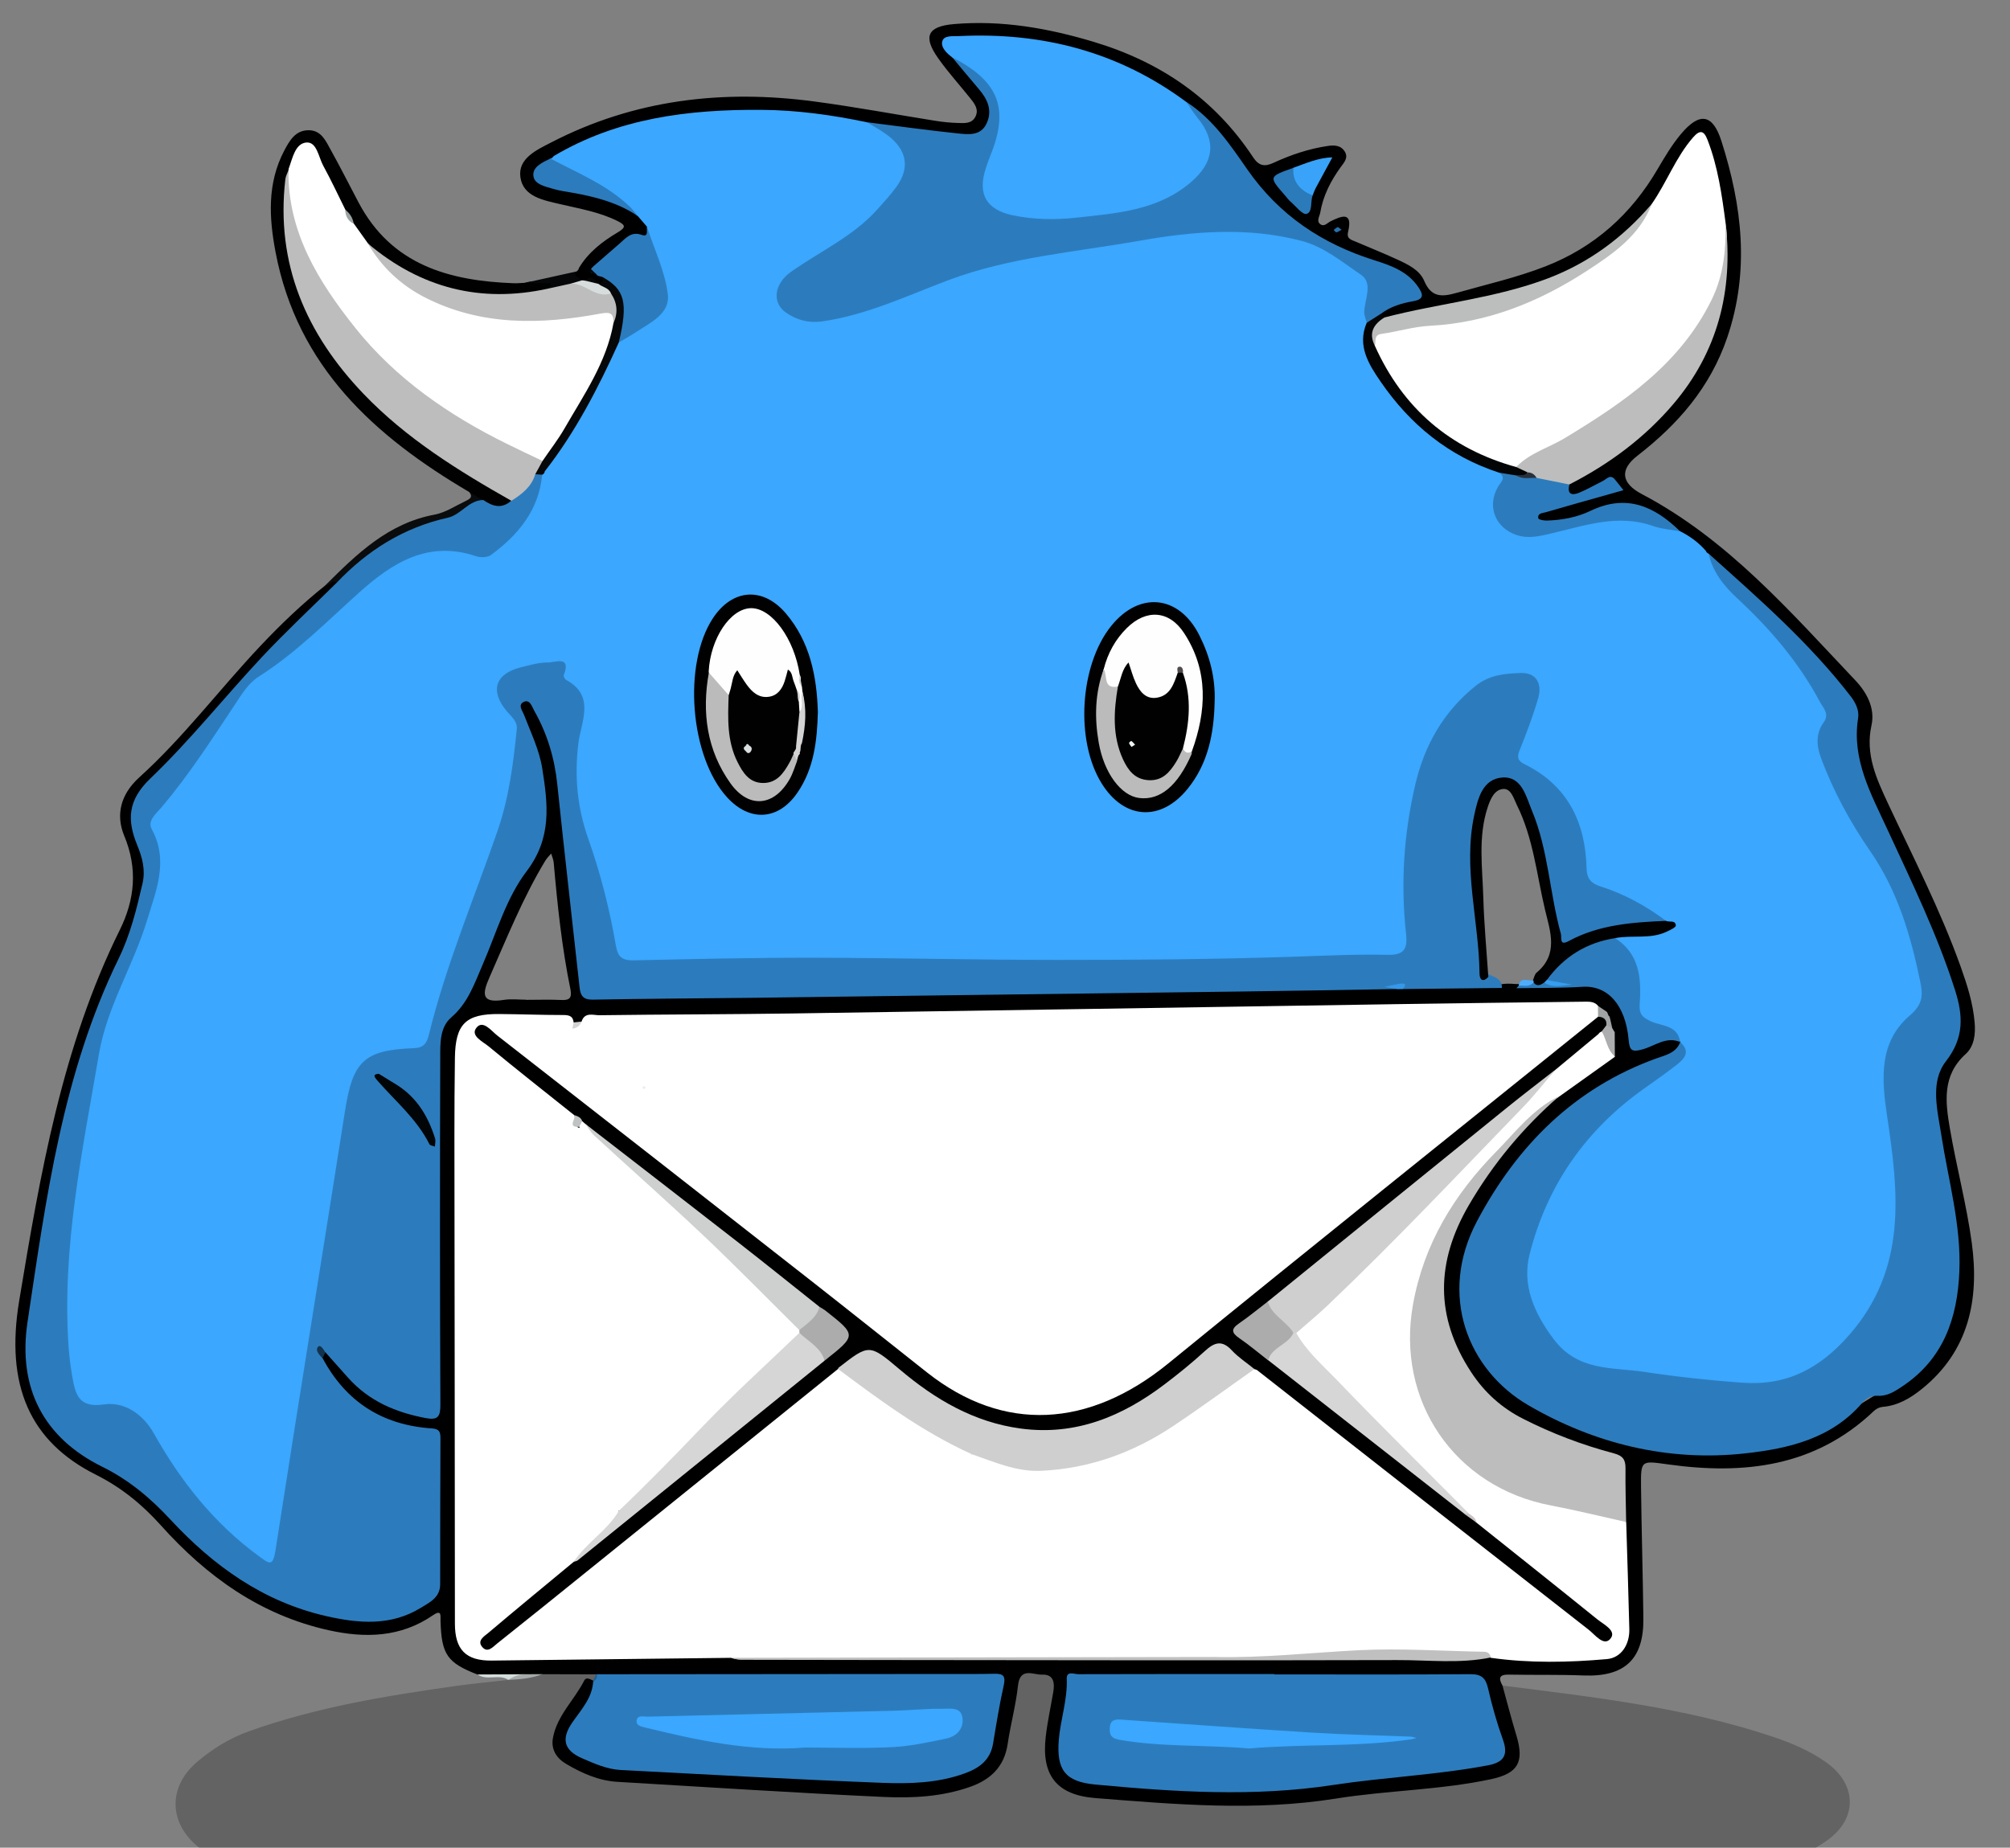 <?xml version="1.0" encoding="utf-8"?>
<!-- Generator: Adobe Illustrator 23.0.6, SVG Export Plug-In . SVG Version: 6.00 Build 0)  -->
<svg version="1.1" id="Calque_1" xmlns="http://www.w3.org/2000/svg" xmlns:xlink="http://www.w3.org/1999/xlink" x="0px" y="0px"
	 viewBox="0 0 2848.6 2619.1" style="enable-background:new 0 0 2848.6 2619.1;" xml:space="preserve">
<rect x="0" y="0" width="2848.6" height="2619.1" fill="#808080" stroke="none"/>
<style type="text/css">
	.st0{fill:#010101;}
	.st1{fill:#0A0B0D;}
	.st2{fill:#050708;}
	.st3{fill:#D4DCDC;}
	.st4{fill:#777A7A;}
	.st5{fill:#4A4E4E;}
	.st6{fill:#2C7CBD;}
	.st7{fill:#3BA7FF;}
	.st8{fill:#FFFFFF;}
	.st9{fill:#BDBDBD;}
	.st10{fill:#BCBDBD;}
	.st11{fill:#C1C0C0;}
	.st12{fill:#030405;}
	.st13{fill:#2C7BBC;}
	.st14{fill:#2B7AB9;}
	.st15{fill:#39A3F9;}
	.st16{fill:#D7DDDD;}
	.st17{fill:#ABADAE;}
	.st18{fill:#A0A3A4;}
	.st19{fill:#3598E9;}
	.st20{fill:#12334D;}
	.st21{fill:#2770A9;}
	.st22{fill:#D3D3D3;}
	.st23{fill:#9CA3A3;}
	.st24{fill:#010102;}
	.st25{fill:#CFCFCF;}
	.st26{fill:#D6D6D6;}
	.st27{fill:#BFC3C3;}
	.st28{fill:#EDEDED;}
	.st29{fill:#CAC3C3;}
	.st30{fill:#020507;}
	.st31{fill:#3BA7FE;}
	.st32{fill:#4EACFD;}
	.st33{fill:#293039;}
	.st34{fill:#369DEF;}
	.st35{fill:#FEFEFE;}
	.st36{fill:#BBBBBB;}
	.st37{fill:#D3D2D2;}
	.st38{fill:#CECFCF;}
	.st39{fill:#ACACAC;}
	.st40{fill:#504A4A;}
	.st41{fill:#DBDEDE;}
	.st42{fill:#D4DFDF;}
	.st43{fill:#ECF5F5;}
	.st44{opacity:0.23;enable-background:new    ;}
</style>
<g>
	<path d="M2763.4,1599.6c-6.4-37.4-11.2-75.1,22.3-105.4c12.2-11,14.2-28.1,12.8-44.7c-2.3-27.5-10.6-53.4-19.8-79.2
		c-28.5-79.8-67.3-155-103.1-231.6c-16.1-34.6-32.4-69.4-23.3-110.5c5.4-24.3-6.7-46.7-22.9-63.8c-92.4-97.5-180.8-199.9-302.5-264
		c-29.5-15.5-31.7-34.8-6.2-54.5c57.4-44.5,103.1-96.8,127.2-167.6c32.1-94.5,21-186.8-8.3-278.4c-12.4-38.9-31.2-41.2-57.5-9.7
		c-12.7,15.2-23,32.6-33.1,49.8c-37.3,63.7-89.2,110.3-158.3,137.4c-41.1,16.1-84,25.7-126.2,37.7c-20.6,5.8-35.9,7.1-46.1-17
		c-6.6-15.6-23.3-23.4-38.5-30.4c-19.4-8.9-39.1-16.8-58.7-25.2c-6-2.6-13-3.8-10.7-13.6c6.9-29-8.3-23.3-24.6-15.3
		c-4.6,2.2-8.9,8.1-14.3,4.5c-6.5-4.4-1.6-10.9-0.6-16.4c4.1-24.2,14.9-45.3,29.2-65c4.5-6.2,11-12.9,5.8-21.6
		c-5.7-9.5-15.4-9.6-24.9-8.1c-26.5,4-51.8,12.5-76,23.7c-13.1,6.1-21,4.5-29.2-7.8c-54.8-83.1-131.7-135.4-226.6-163.8
		c-64.5-19.3-129.7-30.7-197-25c-38,3.2-44.6,17.6-22.6,48.6c13.8,19.5,30,37.4,45,56.1c6.3,7.9,13.2,16.2,7.5,27
		c-5.3,10-15.9,8.7-25,8.5c-10.6-0.3-21.3-1.4-31.8-3.1c-57.2-9.1-114.2-19.8-171.6-27.4C1024,126.5,898.6,141.1,781,202
		c-20.4,10.5-47.2,22.6-43.5,49.1c3.9,28.1,33.2,32.8,57.4,38.5c27.2,6.4,54.9,11,80.2,23.7c10.7,5.4,13.1,8.5,0.5,16
		c-21.7,12.9-41.9,28.3-55.2,50.7c-0.4,2.5-1.8,4.1-4,5.1l0.2-0.3c-9.7,10-0.5,12.1,6.3,15.2c1.8,0.4,3.6,0.6,5.5,0.6
		c6.4-1.5,12,0.9,17.8,3c1.7,0.4,3.5,0.7,5.2,0.6c5.2-0.9,7.6-3.6,5.7-9c-0.8-1.4-1.7-2.7-2.9-3.8c-1.7-1.4-3.5-2.5-5.4-3.5
		c-1.1-0.6-2.1-1.4-3-2.2c-0.7-1-0.8-2.1-0.5-3.2c-0.1,0,1.1-1.5,1-1.5c1-0.9,2.1-1.8,3.1-2.7c20.2-15.4,34.9-38.8,63.5-42.1
		c7.9-0.9,9.1-8.7,7.9-15.9c-2.3-7.8-7.8-13.3-14-18.2c-27.6-20.3-59.7-28.5-92.7-34.4c-13.7-2.4-27.7-4.2-40.3-10.9
		c-9.6-5.1-10.6-11.2-2.5-18.5c3.5-3.1,7.1-6,11.2-8.3c1.6-1.1,3.3-2.2,4.8-3.4c1.7-1.2,3.5-2.2,5.3-3.1
		c85.8-47.1,179.7-60.5,275.4-61.6c53.7-0.6,107.2,8.5,160.4,17.2c9.3,0.2,18.3,1.8,27.5,3.2c37.4,5.7,74.5,15.5,112.7,13.7
		c31.4-1.5,46-24.4,35.2-54c-3.2-8.9-7.9-17.2-14.7-23.5c-12.8-11.8-22.2-26.4-34.4-38.6c-10.6-17.1-9.2-20.5,10.9-22.8
		c27.9-3.2,55.7-0.7,83.3,3.2c82.7,11.6,159.9,37.8,228,87.5c7.6,4.3,14,9.9,20.5,15.8c21.4,19.4,36.4,44,54.7,65.9
		c22.2,26.5,41.5,55.5,67,79c33.6,30.9,75.3,47,117.2,62.5c18.8,6.9,37.3,14.4,54.1,25.3c6.7,4.3,14.2,9.8,13.5,18.5
		c-0.8,9.5-11.1,7.3-17.3,10.3c-11.8,5.7-28.8,4.2-31.3,22.7c1.3,3,3.7,4.8,6.6,5.8c5.3,1.4,10.6,0.7,15.8-0.5
		c37-8.5,74.5-14.3,111.6-22.1c98-20.6,189.7-53.4,253.9-136.9c5.8-6.5,10-14.1,15-21.1c13.3-19.1,20.5-41.9,35.5-59.9
		c4.4-5.3,7.9-14.3,16.5-12c6.8,1.8,7.9,10.2,9.8,16.4c10,33.2,14.8,67.4,20.6,101.5c1,4.5,2.4,8.9,2.5,13.6
		c2.6,113.3-33.9,209-123.4,282.6c-30.9,25.4-65,45.7-97.7,68.3c-5,17.3,1,24.8,17.2,20.8c12.3-3.1,22.8-10.9,34.6-15.4
		c3.6-1.4,9.2-3.8,10.8,0.2c2.3,5.5-4.3,5.2-7.5,6c-25.8,6.6-50.2,17.7-76.5,22.4c-6.5,1.2-13,2.9-18.7,6.7
		c-3.4,2.3-6.5,5.1-6.3,9.5c0.3,5.6,4.7,7.6,9.4,8.9c8.5,2.2,17.2,1.4,25.7,0.1c18.5-2.7,36.5-7.8,53.8-14.7
		c33.3-13.2,63.7-9.3,91.7,13.2c6.2,5,13.1,9.1,19.4,14c12.4,9.8,26.8,17,37.5,29c2.1,2,4.3,3.9,6.7,5.6c1.7,1,3.4,2.1,5.1,3
		c29.1,28.3,56.5,58.4,86.9,85.4c33.4,29.7,65.1,61,93.7,95.5c16.3,19.7,24.2,41.2,20.1,66.5c-2.4,14.3,0.8,27.5,4.8,41.2
		c18.8,64.4,51.9,122.7,78.8,183.5c23.2,52.4,46.4,104.8,60.7,160.7c6.4,25,4.5,47.2-13.1,67.3c-9.9,11.4-13.4,25.3-14.8,40.5
		c-4.1,44.5,3.9,87.6,13,130.7c9.6,45.7,17.5,91.7,15.3,138.7c-3,65-20.9,125.3-81.6,157.2c-32.3,17-61.7,37-92.4,55.7
		c-51.1,31.3-109.7,43.9-168.8,41.6c-88-3.3-173-24.5-251.5-65.7c-68.8-36.2-128.4-138.4-87.3-233.4
		c46.6-107.7,123.5-186.9,228.5-238.8c14.9-7.4,31.5-11.1,46.3-18.7c9.2-4.7,20.2-8.6,19.5-22.3c-0.7-2-1.9-3.8-3.5-5.2
		c-6.6-5-13.8-3.7-21-2.1c-12.3,2.8-25.3,12.7-36.3,7.8c-13.2-5.8-7.7-23.7-12.2-35.8c-12.2-32.1-40-53.2-69.4-49.5
		c-31.2,3.9-62.4,2.4-93.6,1.2c-6.8-0.5-13.7-0.8-20.5,0.6c-45.3,0.1-90.7-3.9-136,1.2c-3.5-0.2-7-0.1-10.5,0.8
		c-15.8,5.5-31.8,1.3-47.6,1c-163.2-2.6-326.3,4.4-489.5,4.5c-121.2,0.1-242.4,5-363.6,4c-28.6-0.2-57.3,0.3-85.9,1.8
		c-47.9,2.5-95.9,1.9-143.8,1.7c-13.8-0.1-21.1-5.7-22.4-19.6c-0.6-6.6-2-13.2-3.1-19.7c-12.1-74.3-12.9-149.9-23.6-224.4
		c-6-42.2-8.6-84.9-27.7-124.1c-4.7-9.6-9.1-19.4-17.4-26.5c-4.2-3.6-9-6-14.6-2.9c-5.4,2.9-6.9,7.8-6.4,13.5c0.6,7.4,3,14.4,6.3,21
		c21.5,43.5,24.8,90.8,28.8,138c0.7,8.7-0.1,17.1-5.4,24.8c-43.3,63.2-69.9,134.5-98.5,204.9c-4.4,10.7-9.4,20.6-18.3,28.1
		c-21.4,18.2-29.1,41.9-29.6,69.3c-0.8,52.5,0.7,105.1,0,157.6c-1.5,109.8,0.2,219.7-0.5,329.5c-0.1,22.2-4.9,27.3-26,21
		c-35.8-10.8-70.4-24.2-95.3-55.1c-9.3-11.6-17.6-25.4-33.5-30.2c-5.3,0.3-7.9,3.5-8.9,8.3c-0.6,8.6,3.9,15.3,8.1,22.1
		c31.3,50.8,79.4,75.6,136.1,85.3c16.3,2.8,21.5,8.6,20.9,24.1c-2.3,56.6-0.9,113.2,0.4,169.7c0.6,26.8-11,42.3-33.5,53.2
		c-41,19.9-83,15.9-125.1,5.9c-90.4-21.6-161.1-74.7-221.8-142.4c-23.5-26.1-49.2-48-81.6-62.8c-31.8-14.5-59-36.1-80.5-64.2
		c-32.6-42.7-35.6-91.8-31.3-142.8c5.6-67,25.8-131,34.1-197.2c12.8-102.2,45.3-198.5,86.2-292.4c13.1-29.9,24.2-60.6,34.1-91.8
		c11.3-35.6,14.9-70.2-2.7-104.7c-2.7-5.3-3.6-11.4-4.5-17.4c-3-20.4,1.5-36.8,18.4-51.4c27.2-23.5,50-51.7,74-78.4
		c53.8-60,103.7-123.4,165.5-176c11.4-9.7,24.4-19.1,28.8-34.9c-7.6-16.5-11.7,1.9-17.7,1.7c-32.9,26.2-63.1,55.1-92,85.7
		c-58.1,61.5-109,129.7-172,186.7c-26.6,24.1-33.7,53.2-21.3,83c19.4,46.6,14.8,90.5-6.2,133C87.8,1484,57.1,1663.8,27.2,1843.8
		c-19.9,119.9,15,199.6,108.5,246.5c36.2,18.2,65.5,42.1,92,71.6c65,72.6,141.2,127.5,238.2,149c52,11.5,102,10.1,147.6-21.2
		c13-8.9,10.6,0.9,10.8,8c1.4,47.6,9.4,59.3,52.5,76c30.7,2.6,61.5,5.5,92.2-0.5c25.3,0.1,50.5,0.1,75.8,0.2
		c10.3,10.4,23.7,7.3,36,7.3c165.2,0.1,330.3,0.2,495.5,0.2c7.3,0,14.7,0.3,22,0.2c12.8-0.1,16.5,6.8,14.2,18
		c-3.1,15-8.2,29.8-9.2,45c-3.2,52-21.4,58.3-64.6,69.3c-5.8,1.5-11.6,3.4-17.6,3.7c-61.2,2.9-122.5,2.9-183.6-0.7
		c-55.8-3.3-111.3-10.6-167.3-10.1c-30.7,0.3-61.1-3.7-91.7-5.4c-20.1-1.1-38.6-9.5-56.1-19.5c-12.4-7.1-14.3-16.1-8.3-28.4
		c6.2-12.6,16.1-22.9,22.2-35.6c5.3-11,13.6-22.2,4.3-35.2c-4.2-1.8-9.9-5.4-12.5-0.2c-14,27.7-38.7,49.7-44.5,81.7
		c-2.9,16.3,5.1,28.6,18.8,36.7c22.6,13.3,46.3,23.9,72.9,25.4c125.7,7.4,251.3,15.6,377.1,21.4c41.1,1.9,82.7-0.3,122.4-14.3
		c29.3-10.3,48.6-28.7,53.3-61c4.1-27.6,11.6-54.8,14.6-82.5c2.9-26.8,21.8-15.1,34.1-15.6c16.8-0.7,18.2,12,15.8,25.3
		c-3.6,21-8.2,41.9-10.6,63c-6.3,54.4,15.6,82.4,70.4,86.7c113.5,9,227.1,18.9,340.9,0.7c73-11.7,147.5-12,219.9-27.5
		c38.6-8.3,47.1-24.5,35.9-61.8c-7.1-23.5-13.3-47.3-19.8-71c-5.8-10.2-4.8-15.7,9-15.4c35.3,0.7,70.6-0.2,105.8,1.2
		c58.2,2.3,85.6-22.8,84.9-80.8c-0.7-61.9-2.6-123.8-3.3-185.7c-0.4-39.2-0.1-38,38.2-32.7c107.5,15,208.5,3.7,291.8-75.7
		c3.1-3,7.9-5.4,12.1-5.8c21.7-1.7,39.4-12.2,55.6-25.2c67.1-53.9,81.8-127.1,71.1-206.9C2787.1,1707.7,2772.7,1654,2763.4,1599.6z
		 M795.6,1417.5c-16.6-0.8-33.3-0.2-49.9-0.2c0-0.1,0-0.1,0-0.2c-10.7,0-21.5-1.4-31.9,0.3c-32.3,5.1-30.2-9-20.2-31.8
		c24.7-56,47.4-112.9,79.2-165.5c2.2-3.7,5.5-6.8,8.3-10.2c1.2,4.2,3.2,8.4,3.6,12.7c5.3,60.4,11.6,120.7,23.8,180.1
		C810.7,1414.4,807.3,1418.1,795.6,1417.5z"/>
	<path class="st0" d="M664.9,697.4c-134-78.8-243.4-177.5-274.3-339.6c-9.4-49.2-12.1-98.1,12.3-144.4c7.5-14.2,15.9-29.1,35-28.8
		c17.6,0.3,23.9,15.4,30.9,28c13.6,24.4,26.1,49.4,39.2,74.1c46.8,88.9,128.4,111.4,219.9,114.8c5.3,0.2,10.6-0.4,15.9-0.6
		c10.8-3.4,22.1-1.4,33.1-2.2c10.3-0.8,10.1,5.7,4.5,12.5c-17.1,13.1-37.4,13.6-57.2,12.7c-66.6-2.9-131.1-13.1-185.4-56.8
		c-6.2-5-12.2-10.3-18-15.7c-8.9-9.5-16.1-20.2-22.9-31.2c-3.6-7.5-7.1-15.1-13.1-21.2c-14.5-22.5-24.1-47.4-37-70.7
		c-3.4-6.2-5.2-15.7-13.5-15.7c-9.1,0.1-11.6,9.8-15.2,16.7c-2.5,4.7-3.9,9.9-5.7,14.9c-15.9,63.1-0.6,122.8,21.4,181.2
		c25.6,67.9,71.9,120.8,126.5,166.8c43.8,36.9,91.6,68.5,141.1,97.5c9.3,5.5,21.5,8.7,24.2,21.9c-11.9,14.5-19.9,15.4-42.3,4.9
		C675.6,712.3,671.8,703.3,664.9,697.4z"/>
	<path class="st1" d="M664.9,697.4c6.7,4,13.3,7.9,20,11.9c-19.2,16.7-40.6,29.8-65,36.8c-43.3,12.3-83.3,29.4-114.4,63.8
		c-7,7.8-15.2,17.1-28.2,16.4c-6.7-6.1-10,5.4-16,3.2c44.4-44.3,88.9-87.8,154.6-100c15.2-2.8,29.2-12.3,43.6-19.1
		C664.5,707.9,671.3,705.2,664.9,697.4z"/>
	<path class="st2" d="M776.9,409.1c1.4-3.1,9.2-7.6-1.9-7.7c-10.4-0.1-20.9-0.3-31.3-0.4c24.3-5.4,48.6-10.8,72.8-16.1
		c-4.4,9,5.8,8.1,8.4,12.4c-3.5,5.9-9.9,7.2-15.5,9.9C798.7,409.6,788.3,418.3,776.9,409.1z"/>
	<path class="st3" d="M676.8,2373.6c30.7-0.2,61.5-0.3,92.2-0.5c-15.6,6.1-32,7.5-48.6,8.1C707,2372.5,690.2,2383,676.8,2373.6z"/>
	<path class="st4" d="M3107.9,2798.5c-0.7,0.9-1.3,2.4-1.9,2.4c-1,0.1-2.1-0.8-3.2-1.3c0.6-0.8,1.2-2.1,1.9-2.2
		C3105.7,2797.3,3106.8,2798.1,3107.9,2798.5z"/>
	<path class="st2" d="M820.3,379.9c-1.3,1.7-2.7,3.4-4,5.1C817.7,383.4,819,381.7,820.3,379.9z"/>
	<path class="st5" d="M-223.5,2778.6c-0.5,0.9-0.9,1.6-1.4,2.4c-0.4-0.4-1.2-0.9-1.1-1.2c0.2-0.8,0.7-1.6,1.2-2.4
		C-224.4,2777.8-224,2778.2-223.5,2778.6z"/>
	<path class="st6" d="M844.8,2373.3c165-0.1,330-0.2,494.9-0.4c23.3,0,46.6,0.2,69.9-0.3c12.5-0.3,15.8,3.5,12.9,16.5
		c-6.1,27.2-10.5,54.8-15.1,82.4c-3.9,23.4-19.4,34.8-40.2,42.3c-37.8,13.7-77.4,14.9-116.4,13.4c-123.7-4.8-247.3-11.7-370.9-18.2
		c-19.5-1-37.2-8.9-55.1-16.7c-26.4-11.5-29.2-28.1-13.9-50.4c12.7-18.5,29-35.3,29.8-59.7C842,2379.3,843.4,2376.3,844.8,2373.3z"
		/>
	<path class="st7" d="M916.9,321.4c-4.2-4.9-8.4-9.9-12.7-14.8c-32.3-27.1-68.8-47.4-106.5-66c-7.1-3.5-17.6-4.2-17.7-15.8l0.1-0.1
		c2.3-0.1,3.3-2,4.7-3.5c90.8-53.9,191.1-66.2,293.9-65.5c50.5,0.3,100.7,7.2,150.3,17.7c14.4,4.8,28.7,8.8,40.1,20.5
		c23.9,24.6,27,43.7,7.2,72.9c-18,26.6-39.7,50.2-66.3,68.6c-20.8,14.4-41.9,28.5-63.6,41.5c-8,4.8-15.9,9.8-23.1,15.8
		c-22.3,18.7-18.4,41.4,9,51.9c11.4,4.4,23,5.5,35.3,3.6c31.1-4.7,62.1-11.6,90.4-24.8c121.6-56.7,252.8-73,383.1-93.1
		c63.7-9.8,127.1-11.5,190.8,1.1c38.1,7.5,66.9,32.1,98.6,51.1c12.3,7.4,13.5,22.4,12.4,36.1c-1,11.9-2.9,23.8-1.2,35.8
		c-8.4,30.3,1.6,56.5,18.7,80.7c38.4,54.4,85.6,98.3,149,122.4c6.8,2.6,13.7,5.3,19.5,9.9c8.9,7.2,5.4,15.5,1.6,23.4
		c-7.7,16-10.5,32.1,1.5,47c12.7,15.8,30.5,18.1,49.1,14.8c19-3.4,38.1-7.4,56.5-13c50-15.2,97.3-7.9,143.6,13.5
		c13.8,6.9,26,15.9,36.2,27.5c0.9,2,2,3.6,4.2,4.2l-0.1-0.1c26.1,41.6,61.1,75.4,95.6,109.7c30.6,30.4,50.3,68.6,71.8,105.4
		c4.5,7.8,6,16.6,1.8,25c-13.3,26.4-6.3,51.6,7.3,74.3c29.4,49.2,51.1,102.7,85.7,148.8c10.1,13.5,15.4,29.3,20.2,45.4
		c10.9,37.1,19.3,74.8,27.1,112.7c2.3,11.4,1.2,20.7-9,28.2c-44.2,32.8-52.6,79.2-43.1,128.8c9.5,49.4,14.1,98.7,12.9,148.9
		c-0.5,23.4-2.8,46.6-6,69.6c-4.2,30.1-15.4,57.8-35.3,81.5c-12.4,14.8-24.6,29.8-36.2,45.3c-36.2,48.3-87.5,62.8-143.4,57.6
		c-67.6-6.3-135.2-13.3-202.6-21.9c-22.8-2.9-41.1-10.5-57.1-28.3c-58.4-65.2-67.9-119.6-30.9-198.9c23.3-49.9,54.9-94.9,91.4-135.5
		c26.1-29.1,62.2-47.7,93-72.1c10.1-8,22.9-15.4,16.7-32.2l-0.1-0.2c-9.7-13.4-25.6-15.8-39.3-21.8c-22.4-9.9-25.3-13.4-23.7-37.3
		c2.2-33.5-9.6-61.9-30.3-87.2c4.9-8.7,13.6-6.9,21.2-7.4c14.6-1,29-3.3,43.3-6.8c5.7-1.4,8.5-4.3,2.5-9.2
		c-28.7-17.1-57.5-33.8-89.2-44.8c-15.6-5.4-22.8-16.3-23.7-33.2c-3-60.6-26.9-109.3-82.2-139.3c-13.4-7.3-16.4-17.8-10.6-32
		c8.5-21,16.8-42.2,22.1-64.2c5.8-24.5-3.1-33.2-28.1-31.6c-51.7,3.3-77.7,40.5-101.2,78.6c-27.9,45.2-38.2,96.4-41.7,148.8
		c-3.1,46.5-7.5,92.9-1.4,139.6c2.7,20.9-6.3,29.2-27.2,30.9c-2.7,0.2-5.3,0.3-8,0.3c-107.2,0.3-214.4,3.7-321.7,5
		c-98.6,1.2-197.2,5.5-295.7,2.4c-89.9-2.9-179.8-3.7-269.7-2.9c-54.6,0.5-109.1,4.6-163.7,3.7c-39.1-0.7-41.3-2-48.9-39.5
		c-8.7-42.5-17.9-84.9-33.1-125.5c-20.6-55.1-25.9-111.2-15.5-169c1.5-8.5,2.1-17.2,3.3-25.8c1.6-12.1-0.3-22.3-10.9-30
		c-5.4-3.9-10.9-9-12.1-15.5c-3.5-18.8-15.7-18.3-30-15.3c-11.8,2.4-23.7,3.9-34.8,8.8c-18.3,8.2-25.1,23.9-12,38.4
		c26.5,29.3,18.5,62,14.3,94.6c-6.3,48.5-22.5,94.4-39.1,140.2c-28.4,78.3-58.8,155.9-79.5,236.8c-4.2,16.4-14,23.9-30.9,25.9
		c-68.4,8.1-76.5,15.7-87.1,83.4C470,1747,442.3,1918,416.2,2089.3c-5.6,36.9-12.3,73.6-19.1,110.3c-4.2,22.4-13.5,26.6-31.3,12.9
		c-47.6-36.8-93.3-75.5-123.3-129.3c-9.4-16.9-19.3-33.5-30.9-49.1c-18.8-25.2-43.5-39.3-75.5-36.5c-18.8,1.7-28.9-6.7-34.1-23.4
		c-7.9-25.7-10.4-52.1-11.8-78.8c-5.7-108,12.5-213.6,28.8-319.8c11-71.8,27.7-140.9,57.9-207c16.9-37,30.1-75.5,39.1-115.3
		c5.1-22.6,6.2-44.8-3.6-66.5c-6.5-14.4-3.1-27.7,6.2-39.3c43.5-54.1,82.1-111.6,120.3-169.5c8.1-12.4,19.6-21.9,32-29.9
		c44.6-28.6,82.1-65.8,120.8-101.3c16.3-14.9,33.3-28.6,51.1-41.5c37.8-27.4,78.9-38.1,124.6-25.5c21.4,5.9,36-4.7,49.3-18.7
		c21.9-23.1,37.8-49.8,46.4-80.6c0.3-2.1,0.8-4.2,1.3-6.2c0.8-3,2.5-5.6,3.5-8.5c31.8-44.2,59.9-90.6,84.5-139.1
		c7.5-14.7,11.3-31.3,21.9-44.5c11-13.1,27.8-17.6,40.9-27.8c27.8-21.6,33.2-36.6,15.5-66.1C917.6,366.6,920.2,343.8,916.9,321.4z"
		/>
	<path class="st8" d="M1036.1,2350c-113.1,1.3-226.2,2.7-339.3,3.9c-36.9,0.4-52-15.8-52.1-52.2c-0.1-230.9-0.5-461.7-0.7-692.6
		c0-36.6,0.2-73.2,0.7-109.7c0.7-47.9,15.3-62.4,62.8-62c30,0.2,59.9,1.4,89.9,1.4c8.4,0,14.5,0.8,15.6,10.5c4.2,4.3,8,3.6,11.2-1.2
		c4.5-14,16.6-8.9,25.4-9c91.2-1.2,182.4-1.2,273.5-2.5c285.3-4.2,570.6-8.8,855.9-13.2c89.1-1.4,178.2-2.4,267.4-3.5
		c6.7-0.1,13.4,0,18.3,5.8c3.5,4.1,5.1,8.7,3.8,14.1c-8.7,15.7-23.7,25.1-37,35.7c-143.6,113.6-284.9,230-427.7,344.6
		c-59.2,47.5-115.9,98.4-178,141.9c-60.8,42.5-127.7,62.8-203.9,43.6c-55.1-13.9-98.4-45.4-141.6-79.2
		c-151.5-118.6-302.6-237.8-454.4-356.1c-42-32.7-84.6-64.7-125.8-98.5c-3.1-2.5-6.2-5-9.9-6.7c-1.3-0.6-2.8-1-3.7-0.2
		c-1.9,1.8-0.6,3.6,0.6,5c3.9,4.6,8.9,8,13.6,11.7c34,26.7,68.2,53.3,101.5,81c6.2,5.1,12.5,10.1,15,18.2c0.7,2.5,1.5,5.2,0.8,7.6
		c-1.8,6.2-2,11.1,6.7,10.6c6.2,8.6,7.1,17.2-0.2,25.4c-3.9,4.3-9.4,5.3-14.7,3.2c-10.2-4.1-12.7-12.3-12.4-22.6
		c0.5-19.5-16.3-28.1-28-38.3c-29.5-25.8-66.5-41.8-94.9-69.4c-9-8.7-15.6-4.8-17.8,7c-1.2,6.6-0.9,13.3-0.9,19.9
		c0,131.2,0,262.4,0,393.6c0,12.7,5.6,25.4,5.6,36.8c0,31.6-1.8,62.6,12.3,92.2c1.8,3.7-1.3,9.1-3.3,13.3
		c-7.4,15.3-8.4,30.5-0.6,46.1c4.1,8.3,3.1,16.2-0.8,24.8c-15.5,34.3-12.2,69.8-2.9,104.7c3.3,12.5,5.3,23.1-2.8,33.8
		c-5.1,6.7-7.3,14-6.7,22.4c0.5,7.7,2.7,15.4,9.4,18.9c9.1,4.8,9.9-6.1,14.2-10c20.5-19,40.5-38.2,64.2-53.6
		c17.7-11.4,32.4-27.5,45.4-44.3c17.8-22.9,42-38.8,61.5-59.7c5.6-6,13.7-8.1,22.2-5.4c13.1,12.5,0.1,20.2-6.4,27.1
		c-16.1,17.1-33.8,32.8-48.6,51.2c-32.3,33.7-71.3,59.6-106.2,90.3c-6.3,5.6-15,8.8-17.3,18.2c10.1,1.4,14.5-7.2,20.9-12.1
		c82.3-64.3,162.7-130.8,244.3-196c69-55.2,137.2-111.5,206-166.9c7.2-5.8,13.7-13,24.2-12.1c9,1.3,15.6,6.9,22.3,12.3
		c46.7,38.5,97.6,70.6,151.4,98.2c6.1,3.1,16.6,4.3,12.5,16c-12.6,10.7-25.8,5.3-37.5-0.4c-39.6-19.3-76.4-43.3-111.4-70.2
		c-1.6-1.2-3.1-2.5-4.7-3.7c-33.1-25.4-50.2-24.2-76.7,8.8c-11.9,14.8-25.7,24.7-43,31c-11.1,4-20.2,10-24.2,21.9
		c-1.5,4.4-3.7,9.4-7.9,11.2c-18.9,8-30.5,24.9-45.8,36.6c-31.6,24-61.7,49.8-94,73c-36.1,26-69.9,55.5-103.7,84.6
		c-21.7,18.7-44.8,35.6-64.8,56.3c-8.5,8.8-21.8,10.2-30.5,18.7c-1.8,1.8-4.9,4.1-3,6.4c1.8,2.2,4.6-0.5,6.8-1.7
		c24-12.8,48.2-13.4,72.8-1.3c8,4,16.9,3.4,25.5,3.4c56.6,0.1,113.3,0,169.9,0.1c11.4,0,22.6-0.7,33-6.1c10.7-5.6,22.2-2.6,33.4-3
		c131.1-4.5,262.3-2.5,393.4-2.7c43.2-0.1,86.5,0.1,129.6,2c36.3,1.6,72.4,1.5,108.6,0.4c9.6-0.3,17.3,3.1,20.3,12.7
		c2.2,6.9-1.9,9.8-8.7,9.4c-218.6,0-437.2,0-655.8-0.1C1050.7,2351.3,1043.3,2352.6,1036.1,2350z"/>
	<path class="st8" d="M1720.9,2348.8c-4.6-14.4-12.1-19.4-26.8-10.8c-14.4,8.5-30.7,0-45.6,0.2c-48.5,0.6-97.3-0.9-145.9-2.6
		c-81.2-2.8-162.2-1.4-243.3-1.8c-62.4-0.3-125.3-1.7-187.3,4.5c-81,8.2-161.9,5.4-242.9,7.8c-22.1,0.7-38.2-19.6-60.7-12.7
		c-8.8,2.7-20.1,1.9-26.3,7.2c-9.2,7.9-21.9,14-27.3,6.6c-4.1-5.6,7.6-20.2,16.4-25.1c42.6-23.4,73.9-60.8,112.4-88.6
		c17.9-13,27.6-34.4,53.8-41.4c15.7-4.2,30.8-26.6,48.4-38.7c22.7-15.7,41.9-37.1,65.9-50c17.9-9.6,17.5-34.2,39.3-38.3
		c12.1-2.3,20.7-7.7,24.2-23.7c3.5-16.2,24.7-16.2,38.4-23c24.4-12.2,37-38.4,61.4-52.2c11.7-6.7,16.5-5.8,24.9,0
		c42.9,29.7,84.1,61.9,130.3,86.6c14.6,7.8,29.5,15.6,47,8.7c6.1-5.3,12.9-3,18.8-0.4c74.5,32,144.9,14.2,214.1-17.3
		c48.3-22,89.9-54.4,131.8-86.4c10-7.7,19.5-16.2,32.2-19.5c7.9-1.3,14.1,2.3,20,7c114.2,89.7,228.6,179,342.3,269.3
		c40.1,31.9,81.8,61.8,121.9,93.7c3.7,2.9,8.8,9.5,12.6,5c2.3-2.8-5.1-8.4-9.2-11.5c-40.7-31.2-80.2-63.9-120.6-95.5
		c-17.8-13.9-36.7-26.6-51.8-43.7c-3.2-5.7-7.8-10.2-12.6-14.6c-51.9-51.3-100.8-105.6-154.8-154.7c-28.1-25.5-51.6-55.3-78.1-82.3
		c-5.6-5.7-11.2-11.6-9.4-20.8c2.5-7.2,7.8-12.5,13.4-17.1c45.5-37.1,85.9-79.8,126.8-121.3c76.5-77.7,153.1-155.3,225.5-236.9
		c18.3-20.6,40.2-37.1,62.4-53.1c1.8-0.8,3.6-1.3,5.6-1.5c1,0.1,1.9,0.2,2.9,0.3c13.8,8.9,11.4,25.4,17.7,37.8
		c-26.3,18.8-52.6,37.6-79,56.4c-38.6,25.8-68.1,61.2-97.7,96c-19.3,22.7-38.4,45.9-54.1,71.6c-41.1,67.1-59.6,139.3-47.8,217.7
		c14.7,97.3,76.5,153.6,166,182.6c32.8,10.6,67.6,14.4,101.5,21.8c10.2,2.2,21.7,2.3,27.1,13.9c1.5,50.4,3.2,100.9,4.4,151.3
		c0.5,22.2-11.6,40.7-31.8,42.5c-54.6,4.8-109.6,5.9-164.3-1.8c-6.3-3.3-13.1-2.2-19.6-2c-67.2,1.7-134.4-3.6-201.5-0.1
		c-50.5,2.6-101,4.7-151.6,3.9C1733.7,2351.2,1726.8,2353.6,1720.9,2348.8z"/>
	<path class="st6" d="M768.4,673c-4.8,50.3-34,85.2-72.5,113.7c-4.9,3.6-14.9,3.9-21.1,1.8c-68.1-23.1-119,9.4-166,51.6
		c-46,41.3-89.4,85.5-142.1,119c-14.8,9.4-23.7,24.5-33.4,39.1c-33.1,49.8-65.5,100.3-104.3,146.1c-7.3,8.6-20.5,19.1-14,31
		c24.5,44.9,6.2,86.9-6.5,129c-19.4,64.3-56.8,122.5-68.2,189.4c-23.4,137.4-52.8,274.4-43.1,415.3c1,13.9,2.7,27.8,5.1,41.5
		c4.4,24.8,8.2,45.8,45.1,40.3c29.4-4.3,55.6,14.3,70.6,41c38.3,68.2,85.7,128,149.3,174.4c14.2,10.3,19.4,15.2,23.1-8.3
		c32.2-207.9,66-415.6,98.6-623.4c11-70.1,26.7-86.1,97.5-88.7c14.1-0.5,18.4-7.3,21.2-18.6c24.3-99.2,64.1-193.2,97.4-289.3
		c16.2-46.9,22.4-95.5,27.3-144.4c1.1-11-7.8-17.7-14.2-25.4c-24.1-28.6-16.5-52.9,19.4-62c12.9-3.2,26.1-7.2,39.1-7
		c9.6,0.1,33.3-10.5,22.3,17.9c-0.6,1.6,1.4,5.7,3.2,6.7c42.1,22.7,21.2,59.6,17.5,89.8c-5.8,46.9-1.6,91.5,14,135.4
		c17.6,49.7,30.4,100.6,39.3,152.4c2.7,15.7,9.6,20.4,25.3,20c84.5-1.9,169.1-3.8,253.6-3.7c115.9,0.2,231.8,3.1,347.6,3.1
		c111.1,0,222.2-0.8,333.2-4.5c44.6-1.5,89.2-3.7,133.7-2.7c23.5,0.6,28.6-8.5,26.3-29.4c-7.9-71.3-3.2-142.2,13-211.8
		c13-55.6,39.9-103.7,85.9-140.3c19.4-15.5,41.8-17.3,63.8-18c22.3-0.7,30.4,15.6,24.5,35.8c-7.2,24.8-16.4,49.2-26.1,73.2
		c-4.1,10.2-3.3,15.3,6.9,20.3c61.1,30.1,86.2,82.4,87.8,147.6c0.4,15.3,7.2,21.6,19.5,25.5c33.9,10.8,64.7,27.6,93,48.9
		c-4.6,6-11.5,6-18,6.8c-38.3,4.4-76.8,7.9-112.3,25.3c-13.3,6.5-21.9,0.9-24.8-13.1c-5.2-24.7-12.5-48.9-16-74.1
		c-4.9-35-12.8-69.3-26.3-102.2c-2.5-6.2-4.7-12.6-8.7-17.9c-6.6-8.8-11.5-21.3-25-20.3c-14.4,1.1-21.1,12.9-26,24.8
		c-11.8,28.8-15.4,59-13.3,89.9c2.8,41.8,9.9,83.2,9.8,125.2c0,10.6-2.1,22.7,8.3,30.9c8.7,4.5,20.2,6.2,19.8,19.8
		c-46.8,0.5-93.6,1.1-140.3,1.6c-0.6-1.9-2-3.2-3.9-3.6c-2.5-0.5-5,0.9-7.6,0.5c1.8,1,4.7,0.1,5.5,3c-72.5,1.2-145,2.6-217.5,3.5
		c-233,3.1-466.1,6.1-699.1,9c-75.2,0.9-150.4,1.2-225.6,2.6c-13.5,0.2-17.3-5.5-18.6-17.2c-10.5-96-21.6-191.9-31.6-287.9
		c-3.8-37.1-14.2-71.7-32.5-104.1c-3.3-5.8-6-16.7-14.7-13c-9.5,4.1-2,13,0.3,19.1c9.5,24.9,21.4,49,25.6,75.5
		c8,50.7,14,98.1-22.3,145.8c-28.7,37.7-42.6,86.9-61.9,131.5c-11.8,27.2-20.9,55-44.9,75.6c-16.1,13.9-15.5,36.6-15.5,56.3
		c-0.5,164.3-0.5,328.6,0.2,492.8c0.1,16.4-3.5,21.9-20,18.9c-43-8-81.4-24.2-111.1-57.7c-10.6-12-21.3-23.9-31.9-35.8
		c-8.9-1.1-6.4,3.5-4.1,8.1c33.1,62.2,85,95.3,155,99.9c10,0.7,12.2,4.4,12.2,13.3c-0.3,69.2-0.4,138.4-0.4,207.6
		c0,19-15.1,25.8-27.6,33.5c-42.4,26-87.9,22.1-133.7,11.7c-89.3-20.3-159.9-71.1-220.9-136.8c-28.3-30.5-58.7-56.2-97-75.1
		C62.3,2038.3,24.9,1968,39,1874c26.4-175.7,49.7-352.6,129.2-515.3c16.4-33.6,25.4-70,33.8-106.5c4.4-19.3-0.4-36.9-7.6-54.4
		c-14.5-35.4-13.5-63.5,18.6-94.2c56.2-53.8,104.9-115.2,158.2-172.2c34.1-36.4,70.7-70.5,106.2-105.6c43.5-45.8,95-78.1,157.1-91.9
		c19.1-4.2,29.6-25,50.5-25.1c13.2,9.1,26.4,13.1,39.9,0.6c8.9-16,23.4-27.4,34.1-41.9C763.2,667.5,766.3,669.4,768.4,673z"/>
	<path class="st6" d="M2381.2,1477.2c15,13.4,6.3,23.5-5.1,32.3c-14.7,11.4-29.9,22.2-45.1,32.9c-83.2,58.6-138.5,137.6-163.2,235.5
		c-10.9,43.1,5.7,82.4,33.8,120c34.7,46.5,83.4,39.9,128.9,46.8c45.9,7,92.2,11.9,138.5,15.3c62.5,4.6,109.7-19.4,152.2-68.2
		c82.1-94.4,69.4-201.5,53.2-310c-7.9-52.8-11.8-104.6,32.1-142.2c19.3-16.6,18.8-29.4,14.6-49.5c-13.6-65.4-31.8-127.5-71.1-184.3
		c-27.9-40.4-52.2-85-69.5-132.1c-6.2-16.8-7.2-34.2,4-49.7c8.7-12-0.5-20.2-5.2-28.9c-30.1-56.5-71-104.2-117.8-147.5
		c-18.4-17.1-34.4-37-40-62.8c70.8,63.5,142.5,126.1,201,201.8c6.9,8.9,12.7,19.9,10.8,31.5c-9.2,58.7,18.6,107.7,41.5,157.5
		c34.6,75,70.9,149.2,96,228.2c11.3,35.7,13.2,66.9-13.1,100.7c-22.8,29.4-11.8,69.7-6.4,104.7c10,64.4,28.3,127.5,25.5,193.6
		c-2.8,66.5-22.9,124.1-81.4,162.8c-10.7,7.1-21,13.8-34.7,12.9c-8.3-0.5-15.8,3.5-21.2,9.7c-43.7,51.2-104.7,65.2-166.3,72
		c-109.4,12.1-214.2-14-307.3-68.3c-85.4-49.8-128.4-156-72.5-261.2c56.9-107.1,138-188.6,254.6-230.6
		C2360.7,1495.6,2375.5,1492.6,2381.2,1477.2z"/>
	<path class="st8" d="M2340.8,289.2c21.3-30.5,34-66.2,58.7-94.5c9.6-11,15.3-9.8,20.4,3.5c14.8,38.1,20.4,78.2,25.7,118.4
		c11.4,87.6-27.1,154.1-89,211c-53.3,49-111.3,90.6-177.7,120.1c-10.3,4.6-18.3,13.3-29.2,17.2c-9.7,2.7-18.4-1.1-27.1-4.1
		c-73.3-25.2-125.9-75.2-167.3-138.9c-6.6-10.1-11-21.3-12-33.5c-0.7-13.1,6.6-18.3,18.4-21.7c31.6-9,64.2-10.4,96.3-15.3
		c84-12.7,158.4-47.3,224.9-99.8C2305.6,333.7,2326.5,314.6,2340.8,289.2z"/>
	<path class="st6" d="M1806,2373.5c92.6,0,185.1,0.4,277.7-0.3c15.7-0.1,21.8,5.2,25.2,20.1c5.6,24.6,12.6,49.1,21.1,72.8
		c7.9,22.1,0.9,32.1-21.3,36.3c-72.7,13.7-146.8,16.8-219.8,27.9c-112.5,17.1-224.5,9.8-336.7-0.7c-42.7-4-54.9-20.9-51.7-62.7
		c2.3-29.2,12.5-57.2,11.3-87c-0.5-12.1,10.7-6.6,16.5-6.7c92.6-0.3,185.1-0.2,277.7-0.2C1806,2373.3,1806,2373.4,1806,2373.5z"/>
	<path class="st6" d="M1937,457.6c-1.3-5.2-3.8-10.4-3.6-15.5c0.7-18.1,13-40.8-4.7-52.7c-26.6-18-52.2-39.6-84.2-48
		c-76.3-19.9-152.8-13.7-229.2-0.2c-91.4,16.2-184.7,23.2-272.5,56.4c-58.4,22.1-115.1,49.1-177.8,58c-19,2.7-36-2-51-12.4
		c-20.5-14.2-16.8-41,7-57.9c41.2-29.1,88.1-50.1,122.5-88.6c9.3-10.4,18.8-20.7,27-32c21.4-29.6,13.7-57.1-21.3-79
		c-6.7-4.2-13.5-8.3-20.2-12.4c42.7,5.4,85.3,11.3,128.1,15.8c15.4,1.6,33.3,3.9,41.5-14.9c7.9-18,1-33.4-11-47.5
		c-12.9-15.1-25.5-30.4-38.2-45.6c2.9-2.2,6.4-2.8,9.4-1.2c41.1,22.4,77.4,57,60.8,115.9c-4.2,14.7-10.9,28.6-15.3,43.2
		c-10.2,33.5-0.8,52.6,33.1,58.6c71.7,12.7,142,3.8,209.7-21.6c25.1-9.4,45.5-26.9,57.5-52.6c8-17.1,7.1-31.1-5.9-45.6
		c-8.3-9.2-20.9-17.5-17.3-33.3c37.3,24,61.8,60.4,86.1,95.4c45.4,65.4,106.4,105.9,181.1,129.3c23.3,7.3,46.9,16,61.5,37.9
		c6.5,9.7,9.1,17-7.5,19.9c-16.1,2.8-32.3,7.6-45.8,18C1951.6,451.4,1948,460.2,1937,457.6z"/>
	<path class="st7" d="M1681.3,144.6c5.3,7.6,10.2,15.5,16,22.6c27,32.9,23.2,63-9.5,91c-47.2,40.5-105.7,44.1-162.9,50.4
		c-29.5,3.2-59.8,2.8-89.5-3.4c-37.1-7.8-50.2-29.5-38.6-65.7c2-6.3,4.2-12.6,6.7-18.8c27.2-66.7,12.1-105.7-54.2-139.5
		c-7.7-5.8-16.2-14-13.9-22.6c2.4-8.9,15.1-7,23.1-7.4C1476.8,45.3,1585.4,73.3,1681.3,144.6z"/>
	<path class="st9" d="M2304.6,2157.5c-35.6-7.9-70.9-16.7-106.7-23.5c-136.6-25.9-219.8-148.3-195.4-284.8
		c15.4-86.1,58.4-156.2,118.4-217.2c27.6-28.1,51.8-60.4,88.7-78.1c-51,44.5-93.7,95.7-127.9,154.4c-46.7,80.2-48.4,158.2,3.4,237
		c19,28.9,43.2,50.5,73.3,65.8c41.1,20.9,84.1,37.2,128.6,49c13.3,3.5,16.8,9.2,16.7,21.6
		C2303.4,2106.9,2304.2,2132.2,2304.6,2157.5z"/>
	<path class="st9" d="M2148.8,662c19.5-20.3,46.8-27.5,69.9-41.6c82.9-50.3,162.2-104.1,207.1-195.6c17.2-35.1,20.2-71,19.8-108.4
		c11,95.7-11.4,182.6-74,256.2c-40.7,47.9-91.1,85.3-147.4,114.1c-15.9,7.4-30.7,1.3-45.5-3.9c-5.4-2.5-9.5-7.3-15.6-8.4
		C2157.7,671,2149.1,671.3,2148.8,662z"/>
	<path class="st6" d="M2177.6,677.4c15.5,3.1,31.1,6.3,46.6,9.4c-3.6,13.4,3,16.1,13.7,11.7c11.6-4.8,22.5-11.2,33.8-16.8
		c5.4-2.6,10.3-10.2,17-2c4.1,5,8.1,10,12.1,15.1c-6.1,1.7-12.2,3.5-18.3,5.2c-30.6,8.6-61.3,17.2-91.8,26.1
		c-4.5,1.3-12,1.2-10.6,8.6c0.4,1.8,7.8,3.4,12,3.2c21.5-0.6,42.9-4.6,61.8-13.7c50.9-24.5,90.7-6.8,127.2,29
		c-13-2.5-26.5-3.4-38.8-7.7c-49.2-17.3-95.5-0.6-142.4,10.3c-16.8,3.9-33.3,8.5-50.8,2.5c-30.3-10.3-42.3-41.1-25.8-68.8
		c3.8-6.4,11.8-12.3,1.3-19.5c8-8.8,16.5-2.1,24.8-0.7C2158.4,673.8,2169.1,671.9,2177.6,677.4z"/>
	<path class="st6" d="M2149.1,1400.8c1.1-1.2,2.2-2.5,3.3-3.7c5.5-5.1,12.9-2.7,19.2-4.7c6.5-2.3,13-3.5,19.5-0.4
		c8.6,3.4,17.7,3.9,26.9,3.5c1.3-0.1,2.6,0.5,3.8,0.4c0.9,0,0.5-1.6,0-1.3c-1.1,0.6-2.2,0.9-3.6,0.9c-9-0.4-18.4,1.5-26-5.5
		c-2-9.4,4.7-14.7,9.9-20.5c17.8-19.7,39.1-33.9,64.8-41.2c7.5-2.1,15.3-5.9,22.2,1.6c34.6,22.2,37.2,57.2,34.7,92.6
		c-1,14.5,3.1,19.2,15,24.9c15.5,7.5,38.9,5,42.4,29.7c-19.8-8.4-35.9,5.5-53,10.3c-15.4,4.3-18.7,2.1-20.1-13.5
		c-4.4-49.9-30.1-77.4-65.4-75.1C2211.6,1400.8,2180.3,1400.2,2149.1,1400.8z"/>
	<path class="st6" d="M916.9,321.4c10.3,31.6,25.2,62.6,29.5,95c3.8,28.5-24.9,40.9-45.7,54.8c-7.7,5.1-15.8,9.5-23.7,14.2
		c-6-5.6-3.6-12.9-1.7-18.5c10.1-30.2-2.2-53.3-21.8-74.5l0.2,0.3c-2.9-1.3-6.5-0.8-8.6-3.8l0.3,0.2c-1.8-3.2-10.9,1.1-7.6-7.4
		l-0.5,0.4c0.7-1.9,2.4-3.2,3.7-4.6c12.5-10.9,25-21.8,37.6-32.7c8.8-7.7,16.1-17.1,31-11.8C919.6,336.6,916,326.4,916.9,321.4z"/>
	<path class="st10" d="M2340.8,289.2c-17,45.2-55.7,71.2-92.7,95.3c-66.9,43.4-140,73.1-221.6,77.3c-23,1.2-45.6,8.2-68.6,11.5
		c-11.7,1.7-7.3,10.6-9.4,16.7c-11.4-3.6-9.8-12.9-8.2-21.1c2.2-11.5,9.6-18.3,21.9-18.9c76.9-20.1,156.7-27,231.8-55.5
		C2252.6,372.1,2300.5,336.3,2340.8,289.2z"/>
	<path class="st11" d="M1720.9,2348.8c68.6,1.6,136.6-6.1,204.9-9.6c58.9-3,118.3,1.2,177.4,2.2c5.5,0.1,8.6,2.9,9.6,8.1
		c-44.1,9.1-88.7,3.5-133.1,3.7c-244.9,0.7-489.8,0.1-734.7-0.1c-65.2,0-130.4-0.1-195.6-0.3c-4.5,0-8.9-1.8-13.4-2.8
		c125.8-0.2,251.5-0.5,377.3-0.7C1515.9,2349.1,1618.4,2348.9,1720.9,2348.8z"/>
	<path class="st12" d="M1962.1,450c-15.5,9.6-22.8,22-13.7,40c39.8,88.7,106.6,146.1,200.3,172c5.4,2.5,10.8,5,16.1,7.5
		c-2.9,10.5-10.2,5-16.2,4.4c-8-1.3-16.1-2.6-24.1-3.9c-71.2-23.2-126.1-68.1-167.9-129.1c-16.9-24.6-33.5-50.8-19.7-83.3
		c6.6-4.2,13.1-8.4,19.7-12.6C1958.5,446.6,1960.3,448.3,1962.1,450z"/>
	<path class="st2" d="M853.4,392.4c32.3,17.8,37,36.4,23.6,93c-29.1,64.3-61.3,126.9-105,182.8c-0.2,2.4-1.7,3.8-3.6,4.8v-0.1
		c-3.3-0.2-6.6-0.5-9.9-0.7c-3.8-8.1,1.7-13.8,5-20.1c25.9-38.8,50.5-78.3,71.9-119.9c12.3-23.9,22.4-48.3,28.7-74.3
		c4.9-12.6,3.1-24.7-2.4-36.6c-2.3-7.8-12.8-9.7-13.4-18.7C854.6,401.5,854.9,397.4,853.4,392.4z"/>
	<path class="st13" d="M780,224.7c38.9,20.8,80.5,37.3,113,68.7c4.1,4,7.5,8.7,11.3,13.1c-28-19-59.8-27.4-92.5-33.2
		c-9.1-1.6-18.4-2.8-27.2-5.4c-11.3-3.4-27.1-6.3-28.6-18.2C754.1,236.7,768.7,230.2,780,224.7z"/>
	<path class="st14" d="M1860.2,277.2c-3.2,9,0.3,23.7-8.7,26c-5.7,1.4-15-10.9-22.5-17.3c-3-2.6-5.3-5.9-7.9-8.9
		c-23.3-26.6-23.3-26.6,11.9-39.1C1840.3,252.1,1850.2,264.7,1860.2,277.2z"/>
	<path class="st15" d="M1860.2,277.2c-17.2-7.5-28.9-18.8-27.2-39.4c18-6.4,35.6-14.4,55.2-14.7c-7.8,14.3-15.6,28.6-23.3,43
		C1863,269.7,1861.7,273.5,1860.2,277.2z"/>
	<path class="st16" d="M848.4,402.6c5.7,4.7,14.5,5.2,17.5,13.4c1.6,5.1-1.7,8.5-5.5,7.8c-18.7-3.3-37.7-6.3-51.2-21.8
		c5.3-1.6,10.5-3.1,15.8-4.7c1.3,0.2,2.6,0.3,3.8,0.5C835.7,397.7,842.8,396.9,848.4,402.6L848.4,402.6z"/>
	<path class="st17" d="M2288.6,1497.5c-11.2-9.3-11.8-24.2-18.7-35.7c-4.2-6.5,1-8.4,5.2-10.7c4.2-0.7,7.6,0.8,10.1,4.2
		c1.6,2.4,2.6,5.1,3.2,7.9C2288.5,1474.6,2288.5,1486.1,2288.6,1497.5z"/>
	<path class="st18" d="M2284.9,1457.4c-2.8-1.4-5.6-2.8-8.4-4.1c-4.8-3.2-10-5.9-11.7-12.1c-0.1-5.1-0.1-10.3-0.2-15.4
		c3.9,2.6,7.7,5.2,11.6,7.8c3,1.5,2,5.7,4.8,7.3l0.2,0.4C2283.1,1446.6,2289.7,1450.7,2284.9,1457.4z"/>
	<path class="st19" d="M1982,1402.1c-2.6-0.4-5.2-0.6-7.8-1.1c-3.9-0.7-7.9-1.4-11.8-2.1c6.9-1.5,13.8-3.2,20.7-4.3
		c6.4-1,12.1-0.6,4.9,7.5C1986,1402.2,1984,1402.2,1982,1402.1z"/>
	<path class="st20" d="M457,1925.3c-4.5-4.7-10.8-11.2-6.2-16.3c3.3-3.7,7.8,3.8,10.3,8.1C459.7,1919.9,458.3,1922.6,457,1925.3z"/>
	<path class="st2" d="M848.3,402.5c-6.5-1.6-13-3.2-19.5-4.8C837.6,389.9,843.1,395.4,848.3,402.5z"/>
	<path class="st21" d="M1901.3,325.7c-3.4,1.8-5.3,3.4-7.4,3.6c-1.1,0.1-2.5-2.1-3.8-3.3c1.8-1.4,3.5-3.3,5.6-4
		C1896.6,321.7,1898.4,323.7,1901.3,325.7z"/>
	<path d="M2284.9,1457.4c-1.2-5.4-2.4-10.7-3.6-16.1c9.1,5.1,7.7,13.6,7.1,21.9C2287.3,1461.2,2286.1,1459.3,2284.9,1457.4z"/>
	<path class="st22" d="M824.2,1448.1c-2.3,6-6.8,9.2-13,10.1c0.6-3,1.2-5.9,1.7-8.9C816.7,1448.9,820.5,1448.5,824.2,1448.1z"/>
	<path class="st2" d="M837.8,381.6c2.5,2.5,5.1,4.9,7.6,7.4c-3.5-1-6.9-2-10.4-2.9C835.9,384.6,836.8,383.1,837.8,381.6z"/>
	<path d="M2281.1,1441c-1.6-2.4-3.2-4.9-4.8-7.3C2277.9,1436.1,2279.5,1438.5,2281.1,1441z"/>
	<path class="st2" d="M845.1,388.8c2.9,1.3,5.7,2.6,8.6,3.9C850.8,391.4,847.9,390.1,845.1,388.8z"/>
	<path class="st6" d="M2421.6,784.8c-1.4-1.4-2.8-2.8-4.2-4.2C2418.7,782.1,2420.2,783.5,2421.6,784.8z"/>
	<path class="st2" d="M840.9,377.4c-1.2,1.5-2.4,3.1-3.7,4.6C838.5,380.5,839.7,379,840.9,377.4z"/>
	<path class="st13" d="M784.8,221.2c-1.6,1.2-3.1,2.3-4.7,3.5C781.7,223.5,783.2,222.3,784.8,221.2z"/>
	<path class="st8" d="M869.4,458.1c-10,55.8-41.9,101.5-69.3,149.1c-9.2,16.1-20.8,30.8-31.2,46.2c-5.9,4.6-11.3,1.4-16.7-1
		c-87.4-38.4-166.8-89.7-232.3-158.8c-55.8-58.8-97.1-127.9-113.5-209.3c-3-14.7,0.6-28.8,2.5-43.1c0.1-0.7,0-1.4,0.2-2
		c5.5-14.8,9.1-35.9,25.2-37.2c14.8-1.1,17.1,20.7,23.8,32.9c11.1,20.3,20.9,41.3,31.2,62.1c4.5,6.4,6.3,14.4,12.2,20
		c6.6,9.3,13.2,18.6,19.9,27.9c53.9,63.6,121.6,99.4,205.7,101.4c40.5,1,80.9,1.1,121-7.8C868.4,434.1,871.2,437.7,869.4,458.1z"/>
	<path class="st9" d="M408.8,241.2c-1.2,88.2,43,158.6,94.5,223.3c57.4,72.1,132.7,124.1,215.4,164.8c16.6,8.2,33.4,16.1,50.2,24.1
		c-3.4,6.3-6.9,12.5-10.3,18.8c-5.3,17.9-19,28.3-33.8,37.7c-75.5-42.7-149.2-88.5-209.6-151.6C434,473.5,390.5,374,404.4,254.1
		C404.9,249.7,407.3,245.5,408.8,241.2z"/>
	<path class="st9" d="M869.4,458.1c0.2-12.1-2.5-16.5-17.2-13.8c-85.4,16-170.4,18.1-250.4-22.9c-33.7-17.3-61.2-43-80.6-76.4
		c74.7,63.2,159.8,85.2,255.7,64.1c10.7-2.4,21.5-4.8,32.2-7.1c20.3-0.8,34.9,21.3,56.8,14C874.9,429.4,876.1,443.4,869.4,458.1z"/>
	<path class="st23" d="M501.3,317.1c-8.6-3.9-11.7-11.2-12.2-20C495.7,302.2,500,308.8,501.3,317.1z"/>
	<path class="st7" d="M1140.8,2477.2c-77.2,6.2-151.7-10.2-226.1-28.3c-5.7-1.4-13.7-2.7-12.4-10.3c1.3-7.9,9.7-5.1,15.2-5.2
		c116.4-2.9,232.7-5.5,349.1-8.4c23.2-0.6,46.4-3.1,69.6-2.8c10,0.1,25.4-2.9,27.7,12.1c2.5,16-8,27.1-23.2,30.2
		c-25.3,5.3-50.8,10.9-76.5,12.1C1223.3,2478.7,1182,2477.2,1140.8,2477.2z"/>
	<path class="st24" d="M1159.1,1009.4c-1.1,40.4-5.4,80-29.1,114.4c-26.8,39-67.2,41.6-99.3,6.7c-52.9-57.5-63.3-189.2-20.2-254.4
		c27.5-41.5,70.7-44.8,103.3-6.5C1147.8,909.7,1157.6,958.3,1159.1,1009.4z"/>
	<path class="st24" d="M1721.4,994.9c-1,44.8-9.2,87.5-38.4,123.4c-38.2,46.9-89.8,43.4-121.6-7.6c-37.8-60.5-31.4-167.6,13.3-223.3
		c39.9-49.7,96.2-44.1,125,13.1C1714.6,930,1722.7,961.4,1721.4,994.9z"/>
	<path class="st24" d="M2289.1,1329.8c-40.5,6.3-72.6,26.2-96.8,59.2c-0.5,2-1.8,3.2-3.8,3.8c-5,3.4-10,6.3-15.1,0
		c-1.2-0.5-1.7-1.2-1.6-2c0.2-0.9,0.4-1.4,0.7-1.4c1.7-3.6,2.4-8.4,5.2-10.7c31.6-26.2,19.2-58.7,11.9-89.3
		c-11.8-49.7-16.6-101.5-39.8-148.1c-4.6-9.3-8.1-23.7-19.4-22.9c-12.3,0.8-18.1,14-22,25.8c-14,42.4-7.4,85.9-6.2,129
		c1.1,37.2,4.6,74.4,7.1,111.6c-7.9,8.4-12.4,3.8-12.5-4.7c-0.8-74.9-23.7-149.2-7.5-224.5c5-23.4,11.8-51.6,40-53.5
		c27.4-1.8,33.4,26.8,41.8,47c23.3,55.8,25,117,41,174.6c1.5,5.5-2.7,17.7,11.2,10.2c43-23.3,90.2-26.5,137.6-28.6
		c4.9,2.3,13.6-1.5,14.1,6.6c0.2,2.6-7.6,6.2-12.2,8.4C2339.3,1331.9,2313.4,1325,2289.1,1329.8z"/>
	<path class="st6" d="M768.4,673c1.2-1.6,2.4-3.2,3.6-4.8C770.8,669.8,769.6,671.4,768.4,673z"/>
	<path class="st8" d="M877.3,2141.5c-27.2-5.1-34.5,21.8-50.1,33.7c-26.2,19.9-43.4,51.7-68.6,71.6c-22.7,18-47.2,34.3-68.9,54.1
		c-2.4,2.2-5.1,4.6-8,5.8c-9,3.7,4.4,27.7-15,19.1c-17.2-7.7-24.8-44.4-13-55.7c12.5-12,15.2-20.9,2.4-35
		c-10.2-11.3-2.7-94.3,7.7-106.6c6-7.1,4.8-13.2,0.1-19.8c-11.3-15.9-9.9-32.1-0.7-48.3c6.9-12.2,9.8-23.9-3.6-33.4
		c-7.4-5.3-6.3-12.5-6.6-19.7c-5.6-122.7-3.6-245.5-4-368.3c-0.1-44,0.4-88-0.3-132c-0.2-11.3,3.5-20.8,12.1-25.6
		c9.9-5.5,15.5,6.6,20.1,11.7c25.7,28.6,64.2,40.1,90,67.4c13.3,14,46.5,17.7,31.3,50.8c-2.6,5.7,4.8,12.6,12.2,13
		c8.8,0.5,11-6.2,10.1-13.6c-0.6-4.6-2.3-9-3.5-13.5c-3.3-4.4-1.6-7.3,2.7-9.5c3.1-0.5,5.8,0.4,8.3,2.3
		c36,40.3,78.8,73.3,118.7,109.3c62.8,56.7,120.3,118.7,180.1,178.4c1.9,1.9,3.1,4.3,4,6.8c0.4,1.9,0.4,3.8,0,5.7
		c-19.2,25.6-43.8,46-66.7,68.1c-56.9,54.9-109.2,114.2-166.5,168.7C894.7,2133.5,889.5,2143.6,877.3,2141.5z"/>
	<path d="M829.2,1592.9c-1.4-1.2-2.8-2.4-4.1-3.6c-4.7-1.8-9.5-3.5-11.6-8.8c-40.5-32.3-81.2-64.3-121.1-97.3
		c-8.3-6.9-26.5-15.1-17-26.6c9.2-11.2,20.9,4.7,29.5,11.4c147.9,115.3,295.7,230.8,443.3,346.5c55.5,43.5,110.6,87.5,165.9,131.2
		c108.1,85.3,229,78.9,342-13.3c202-164.8,405.8-327.6,608.8-491.2c7.6,0.4,12.4,3.6,11.7,12.1c-2.2,2.9-4.4,5.7-6.6,8.6l-0.5,0.5
		c-1.8,0.6-3.1,1.7-4.1,3.3c-20.3,16.9-40.7,33.8-61,50.7c-56.8,57.4-122.7,104.1-184.8,155.2c-72.4,59.7-146,118-218.9,177.2
		c-13.6,9.5-25.1,21.6-38.8,31c-8.3,5.7-6.5,8.7,0.4,14.1c13,10.2,25.5,21.1,38.6,31.2c92.2,72.2,186.3,142.2,275.5,218.3
		c5,5.3,11.1,9.6,16.1,15c57.1,45.6,114.4,91.1,171.3,137.1c9.1,7.3,27.8,16.2,18.5,27.4c-9.4,11.4-21.8-5.7-30.9-12.8
		c-156.8-122.4-313.2-245.2-469.8-367.9c-1-0.8-2.5-0.9-3.7-1.4c-14.8-2-25-12.3-35.7-21c-10.8-8.9-19.5-8.2-30,0.5
		c-21,17.4-42.8,34-63.9,51.3c-45.4,37.2-99,57.2-155.7,62.2c-62.1,5.5-119.4-16.7-171.3-50.7c-26.2-17.2-50.4-37.2-74.8-56.9
		c-11.8-9.5-21.8-11-32.9,0.7c-6.9,7.2-15.3,13-26,13.7c-117,94.3-233.9,188.7-350.9,283c-44,35.5-87.9,71-132.1,106.1
		c-5.7,4.5-13.1,13.6-20.6,5.6c-9-9.6,2.5-15.9,8.1-20.7c40-33.9,80.6-67.2,121-100.7c101-91,209.5-172.9,314.4-259.1
		c12.3-10.1,23.4-21.9,37.4-30c45.7-40.5,44.5-26.4,1.5-62.9c-2.5-2.1-5.4-3.8-8.1-5.7c-95.7-74.6-191.5-149.2-286.1-225.2
		C857.3,1619.1,843.7,1605.5,829.2,1592.9z"/>
	<path class="st25" d="M1187.6,1940.5c0.3-0.6,0.4-1.4,0.9-1.8c43.3-33.7,43.5-33.9,86.7,2.6c50.2,42.5,105.2,74.8,171.5,83.7
		c77.5,10.4,143.7-17.1,203.9-62.8c19.6-14.9,38.8-30.4,57-47.1c13.3-12.2,24.1-16.1,38.1-1c9.4,10.1,21.3,17.8,32.1,26.6
		c-38.6,27.1-76.6,55.1-115.8,81.2c-56.5,37.5-118.5,59.9-186.7,63c-34.8,1.6-66.2-12.6-98.2-23.6
		C1308.2,2030.1,1247.8,1985.5,1187.6,1940.5z"/>
	<path class="st26" d="M1168.7,1928.7c-116.7,94.4-233.4,188.9-350.1,283.2c-1.4,1.1-3.6,1.3-5.5,2c17.9-27.2,47.5-44,64.1-72.4
		c40.8-38.9,80.1-79.2,119-119.9c43.8-45.7,90.9-88.3,136.6-132.2C1154.4,1893.4,1171.4,1912.1,1168.7,1928.7z"/>
	<path class="st27" d="M813.5,1580.5c4.8,1.7,9.8,3.1,11.6,8.8c-1.4,2.6-2.8,5.3-4.2,7.9C802.8,1598.6,817.4,1585.5,813.5,1580.5z"
		/>
	<path class="st28" d="M910.5,1542.5c0.5-1.1,0.8-2.6,1.5-2.9s1.9,0.7,3,1.2c-0.5,1-0.7,2.6-1.4,2.9
		C912.8,1543.9,911.6,1543,910.5,1542.5z"/>
	<path class="st25" d="M1796.7,1845c112.9-91.6,225.8-183.3,338.9-274.8c22.6-18.3,45.8-36,68.7-53.9c-15,17.5-29.2,35.9-45.2,52.5
		c-91.6,94.6-181.8,190.5-277.2,281.3c-14.4,13.7-29.9,26.4-44.8,39.5c-1.6,1.3-3.4,1.8-5.5,1.4c-13.1-6.6-21.6-18.3-31.4-28.5
		C1795.8,1857.7,1792,1852,1796.7,1845z"/>
	<path class="st26" d="M1833.1,1889.4c1.3,0,2.7,0,4,0c14.3,25.8,36.6,45.1,56.6,65.8c61.6,64.2,125,126.7,187.6,189.8
		c-1.7,2.2-3.7,2.5-5.9,0.9c-92.7-72.6-185.4-145.2-278.1-217.8c-5-5.3-1.9-10.3,1.7-13.7
		C1809.2,1904.8,1818.6,1893.6,1833.1,1889.4z"/>
	<path class="st29" d="M2075.4,2146.1c2-0.3,3.9-0.6,5.9-0.9c4.7,3.6,10.4,6.3,11.2,13.1C2086.8,2154.2,2081.1,2150.1,2075.4,2146.1
		z"/>
	<path class="st17" d="M2265.3,1465.6c1.4-1.1,2.7-2.2,4.1-3.3C2268,1463.4,2266.6,1464.5,2265.3,1465.6z"/>
	<path class="st30" d="M536.8,1522.1c7.8,4.8,16.8,10.2,25.7,15.8c28.4,17.9,44.4,44.8,54.1,75.9c1.1,3.5-0.1,7.7-0.2,11.5
		c-2.7-1.1-6.8-1.4-7.8-3.3c-17.8-35.7-48.2-61-73.8-90.3C528.6,1524.6,529.7,1522.8,536.8,1522.1z"/>
	<path class="st31" d="M1770.2,2478.5c-61.8-5.4-123.1-1.7-183.7-12.3c-11.2-2-14.3-6.3-13.7-16.9c0.7-11.8,8-12.3,16.5-11.7
		c90,6.2,180,12.8,270.1,18.4c46.4,2.9,93,3.8,139.4,5.7c2.9,0.1,5.7,1.2,8.5,1.9c-2.5,0.6-4.9,1.5-7.4,1.9
		C1923.5,2476.7,1846.2,2471.9,1770.2,2478.5z"/>
	<path class="st32" d="M2172.6,1389.4c0.8,1,1.1,2.1,0.8,3.4c-6,6.6-13.8,4.1-21.1,4.2C2155,1383.8,2165.6,1391.4,2172.6,1389.4z"/>
	<path class="st33" d="M2148.8,674c5.3-1.7,12,1.6,16.2-4.4c5.8,0.1,9.9,2.9,12.7,7.8C2167.9,677.1,2157.8,679.8,2148.8,674z"/>
	<path class="st34" d="M2188.5,1392.8c1.3-1.3,2.5-2.5,3.8-3.8c1.9,0.5,3.8,1,5.8,1.4c10,1.8,20.1,3.6,30.1,5.3
		C2214.8,1396.8,2201.2,1401.1,2188.5,1392.8z"/>
	<path class="st35" d="M1004.6,953.4c-0.1-0.7-0.3-1.3-0.2-2c2.5-46.4,30.6-88.5,59.5-89.3c29.6-0.8,61.8,43,69.5,94.5
		c3.3,5.2-0.3,11.7,3.1,16.8c0.3,2.4,0.5,4.9,0.8,7.3c1.7,9.9,4.5,19.9-1.9,29.3c-7.1-1.4-7.1-7.4-8.5-12.6c0.1-6-0.2-11.9-3-17.4
		c-2-4.2-2.3-11.7-5.2-12.2c-4.2-0.7-4,6.4-6.3,9.8c-13.8,19.8-36.7,21.7-53.8,1.5c-11.3-13.4-16-13.8-20.9,2.9
		c-0.5,1.8-2.5,3-4.1,4.2C1013.8,984.2,1010.1,968,1004.6,953.4z"/>
	<path class="st36" d="M1004.6,953.4c9.4,10.7,18.7,21.3,28.1,32c9.4,8.3,6.5,19.6,6.5,29.8c-0.1,20.8,2,41,10.9,60
		c15.5,33,40.2,35.1,61.3,5.4c3.4-4.8,5.5-10.8,12.3-12.1c4.9,1.6,5.1,6,6,10c-3.4,8.6-5.9,17.6-10.4,25.6
		c-22,39-57.9,42.7-83.9,6.5C1001.6,1063.4,994.5,1009.7,1004.6,953.4z"/>
	<path class="st22" d="M1129.6,1078.4c-1.7-3.2-3.3-6.4-5-9.6c-1.3-1.6-2-3.5-2.2-5.5c-0.3-3.1-0.1-6.1,0.1-9.2
		c3.9-14.8-0.6-31.7,10.6-44.7c6.8-8.7,0.6-19.4,4.1-28.6c6.6,24.3,4.4,48.5-0.7,72.7c-3,4-0.8,9.3-3.2,13.4c0.6,1,0.5,1.8-0.5,2.5
		c-2.4,2.4-2,5.9-3.4,8.7L1129.6,1078.4z"/>
	<path class="st22" d="M1136.5,973.4c-4.9-4.9-4.7-10.7-3.1-16.8C1134.4,962.2,1135.5,967.8,1136.5,973.4z"/>
	<path class="st37" d="M1133.4,1066.9c1.1-4.5,2.1-9,3.2-13.4C1135.5,1057.9,1134.4,1062.4,1133.4,1066.9z"/>
	<path class="st37" d="M1129.5,1078.1c1.1-2.9,2.2-5.8,3.4-8.7C1131.7,1072.3,1130.6,1075.2,1129.5,1078.1z"/>
	<path class="st35" d="M1564.2,948.5c5.7-22.4,16.4-42.1,32.8-58.3c27.4-27.1,60-25.2,81.1,7.2c34.9,53.4,31.8,110.5,10.9,168.1
		c-9.5,10.3-12.8,2-16.5-5.5c-1.8-10.8,1.3-21.1,3.5-31.3c5.1-23.4-1.1-46.1-3.1-69c0-1.2-0.1-2.4,0-3.6c0.1-1.5,0.1-1.3-0.2,1
		c-0.7,9.9-5.4,17.9-11.6,24.8c-16,18.1-38.8,15.3-53.2-5.9c-4-5.8-4.3-17.2-10.6-17c-5.2,0.2-5.3,12.3-10.1,17.9
		c-10.1,10.5-16.6,3.9-21-5.3C1562.9,964.5,1561.6,956.4,1564.2,948.5z"/>
	<path class="st36" d="M1676.5,1060.8c2.6,5.7,6.5,8,12.5,4.6c-0.1,1.3,0.1,2.7-0.4,3.9c-19.5,44.6-44.4,65.4-73.9,61.9
		c-26.2-3.1-50.2-35.8-57.6-78.7c-6.1-35.2-5.3-70,7.1-104c5.8,9-1.6,28.7,20.2,24.7c7.6,6.4,4,14.7,3.7,22.3
		c-1.1,26.5-2.4,53,10.3,77.8c16.3,31.7,42.9,33.3,62.6,3.9C1665.1,1070.9,1666.5,1061.7,1676.5,1060.8z"/>
	<path class="st38" d="M829.2,1592.9c72.8,56.4,145.8,112.7,218.4,169.3c38.2,29.8,75.9,60.2,113.8,90.3
		c1.1,18.2-8.6,29.4-28.6,32.9c-44.9-44.4-89-89.6-134.8-133c-51.1-48.3-103.8-94.9-155.6-142.5
		C837.1,1605.2,833.5,1598.6,829.2,1592.9z"/>
	<path class="st39" d="M1132.8,1885.4c11.2-9.5,24.4-17.3,28.6-32.9c2.8,1.7,5.7,3.2,8.3,5.2c44.4,35,44.4,35-1,71
		c-5.7-18.8-22.9-27-35.8-39.3C1132.9,1888.1,1132.8,1886.8,1132.8,1885.4z"/>
	<path class="st39" d="M1833.1,1889.4c-7.7,16.9-30.5,19.8-35.9,38.9c-13.5-10.5-26.6-21.6-40.7-31.3c-11.1-7.6-12.3-13-0.5-21.1
		c14-9.6,27.1-20.5,40.7-30.9C1802.6,1865,1823.2,1872.8,1833.1,1889.4z"/>
	<path class="st0" d="M1125.7,1065.3c-1.1,1-1.4,2.2-1.1,3.6c-1.9,4.2-3.6,8.4-5.9,12.4c-8.3,14.8-17.8,28.6-37.1,28.6
		c-19.6,0-28.8-14.6-36.3-29.5c-15.2-30.1-13.8-62.7-12.6-95.1c1-3.2,2.1-6.3,2.9-9.5c2.4-8.8,2.6-18.4,9.3-25.7
		c4.4,6.8,8.5,13.7,13.2,20.2c7.7,10.7,17.2,19.4,31.4,17.4c12.5-1.7,19.1-11.2,22.7-22.6c1.7-5.3,3-10.7,4.4-16
		c6.6,3.8,5.9,11.2,8.3,17c1.5,3.7,2.7,7.5,4,11.2c3.8,5.2,0.3,11.8,3.2,17.1c0.3,4.9,0.6,9.9,0.9,14.8c-1.6,16.5-3.2,33-4.9,49.4
		C1128.7,1061.4,1126.9,1063.2,1125.7,1065.3z"/>
	<path class="st22" d="M1132.3,994.5c-1.1-5.7-2.1-11.4-3.2-17.1C1134.3,982.3,1134.2,988.3,1132.3,994.5z"/>
	<path class="st37" d="M1125.7,1065.3c0.9-2.2,1.7-4.3,2.6-6.5C1127.4,1060.9,1126.6,1063.1,1125.7,1065.3z"/>
	<path class="st0" d="M1676.5,1060.8c-3.2,6.5-5.9,13.2-9.7,19.3c-9,14.5-19.3,26.9-39,25.8c-19.5-1.1-29.1-14-36.3-29.6
		c-15.3-33.4-13.1-68.2-7.2-103.1c4.5-11.6,5.8-24.6,15.1-34.1c3.5,9.9,6.1,20.2,10.6,29.7c5.6,11.8,13.9,22.3,28.8,20.3
		c19.9-2.8,24.7-19.8,30.3-35.5c2.5-2.5,4.9-2.5,7.3,0.1C1689.3,989.4,1685.7,1025.1,1676.5,1060.8z"/>
	<path class="st40" d="M1676.4,953.6c-2.4,0-4.8-0.1-7.3-0.1c-0.3-3.3-2.1-8.3,2.8-8.5C1675.6,944.9,1677.2,949.5,1676.4,953.6z"/>
	<path class="st41" d="M1062,1057c3.9,1.7,4,5.1,2.3,7.9c-1.9,3.1-4.9,3.9-7.3-0.1c-2.6-2.5-2.2-5-0.2-7.5l0,0
		C1058.5,1056.1,1060.2,1055.9,1062,1057z"/>
	<path class="st42" d="M1056.8,1057.3c0.1,2.5,0.1,5,0.2,7.5C1054,1062.4,1052.3,1059.9,1056.8,1057.3z"/>
	<path class="st42" d="M1062,1057c-1.7,0.1-3.5,0.2-5.2,0.3C1058.3,1053.4,1060.1,1054.2,1062,1057z"/>
	<path class="st43" d="M1608.7,1055.6c-2.5,1.5-4.9,3.3-5.1,3.1c-1.5-1.6-2.9-3.5-3.5-5.5c-0.2-0.7,2.9-3.1,3.2-2.9
		C1605.1,1051.5,1606.6,1053.3,1608.7,1055.6z"/>
</g>
<path class="st44" d="M282.3,2619.1h2291.2c4.9-3,9.7-6.1,14.5-9.3c45.1-31.1,44.4-80.3-0.1-111.8c-23.2-16.4-48.8-27.2-75.4-36.1
	c-124.4-41.7-254-56.2-383.2-72.6c-7.1,7.8-3.2,16.4-1.4,24.7c3.7,18.3,11.4,35.5,15.6,53.7c5.9,25.3-0.9,37.5-25.6,45.6
	c-14.6,4.8-29.8,7.1-45,9c-58.8,7.4-117.9,12.2-176.7,19.6c-52.8,6.7-105.9,14.4-159.1,11.6c-60.5-3.2-121-5.5-181.3-11.6
	c-42.9-4.3-75.9-25.7-66.3-83.2c3.2-19,7.7-37.9,9.6-57.1c2.1-21-4.4-30.6-21.9-34c-23.5-4.6-36,1.9-41.2,22.8
	c-6.1,24.6-12.3,49.2-14.6,74.5c-3,32.4-21.7,51.3-51.4,62c-39.2,14.1-80.3,14-120.5,13.7c-113.8-0.8-226.9-16.6-340.8-18.7
	c-32.1-0.6-63.7-6.2-92.3-22.4c-20.4-11.6-28.9-23.8-22.6-41.5c10-28.1,25.1-54,47.9-74.3c3.4-3.5,6.2-7.1,3.1-12.3
	c-24.7-10.6-50.1-3.7-75.3-3.2c-16,5.6-34.4,2.1-48.9,13.1c-24.4,2.8-48.9,5-73.2,8.4c-99.5,14-198.5,30.2-293.7,64.1
	c-28.1,10-52.7,25.1-75.1,44.4C237,2534.2,239.7,2585.7,282.3,2619.1z"/>
</svg>
